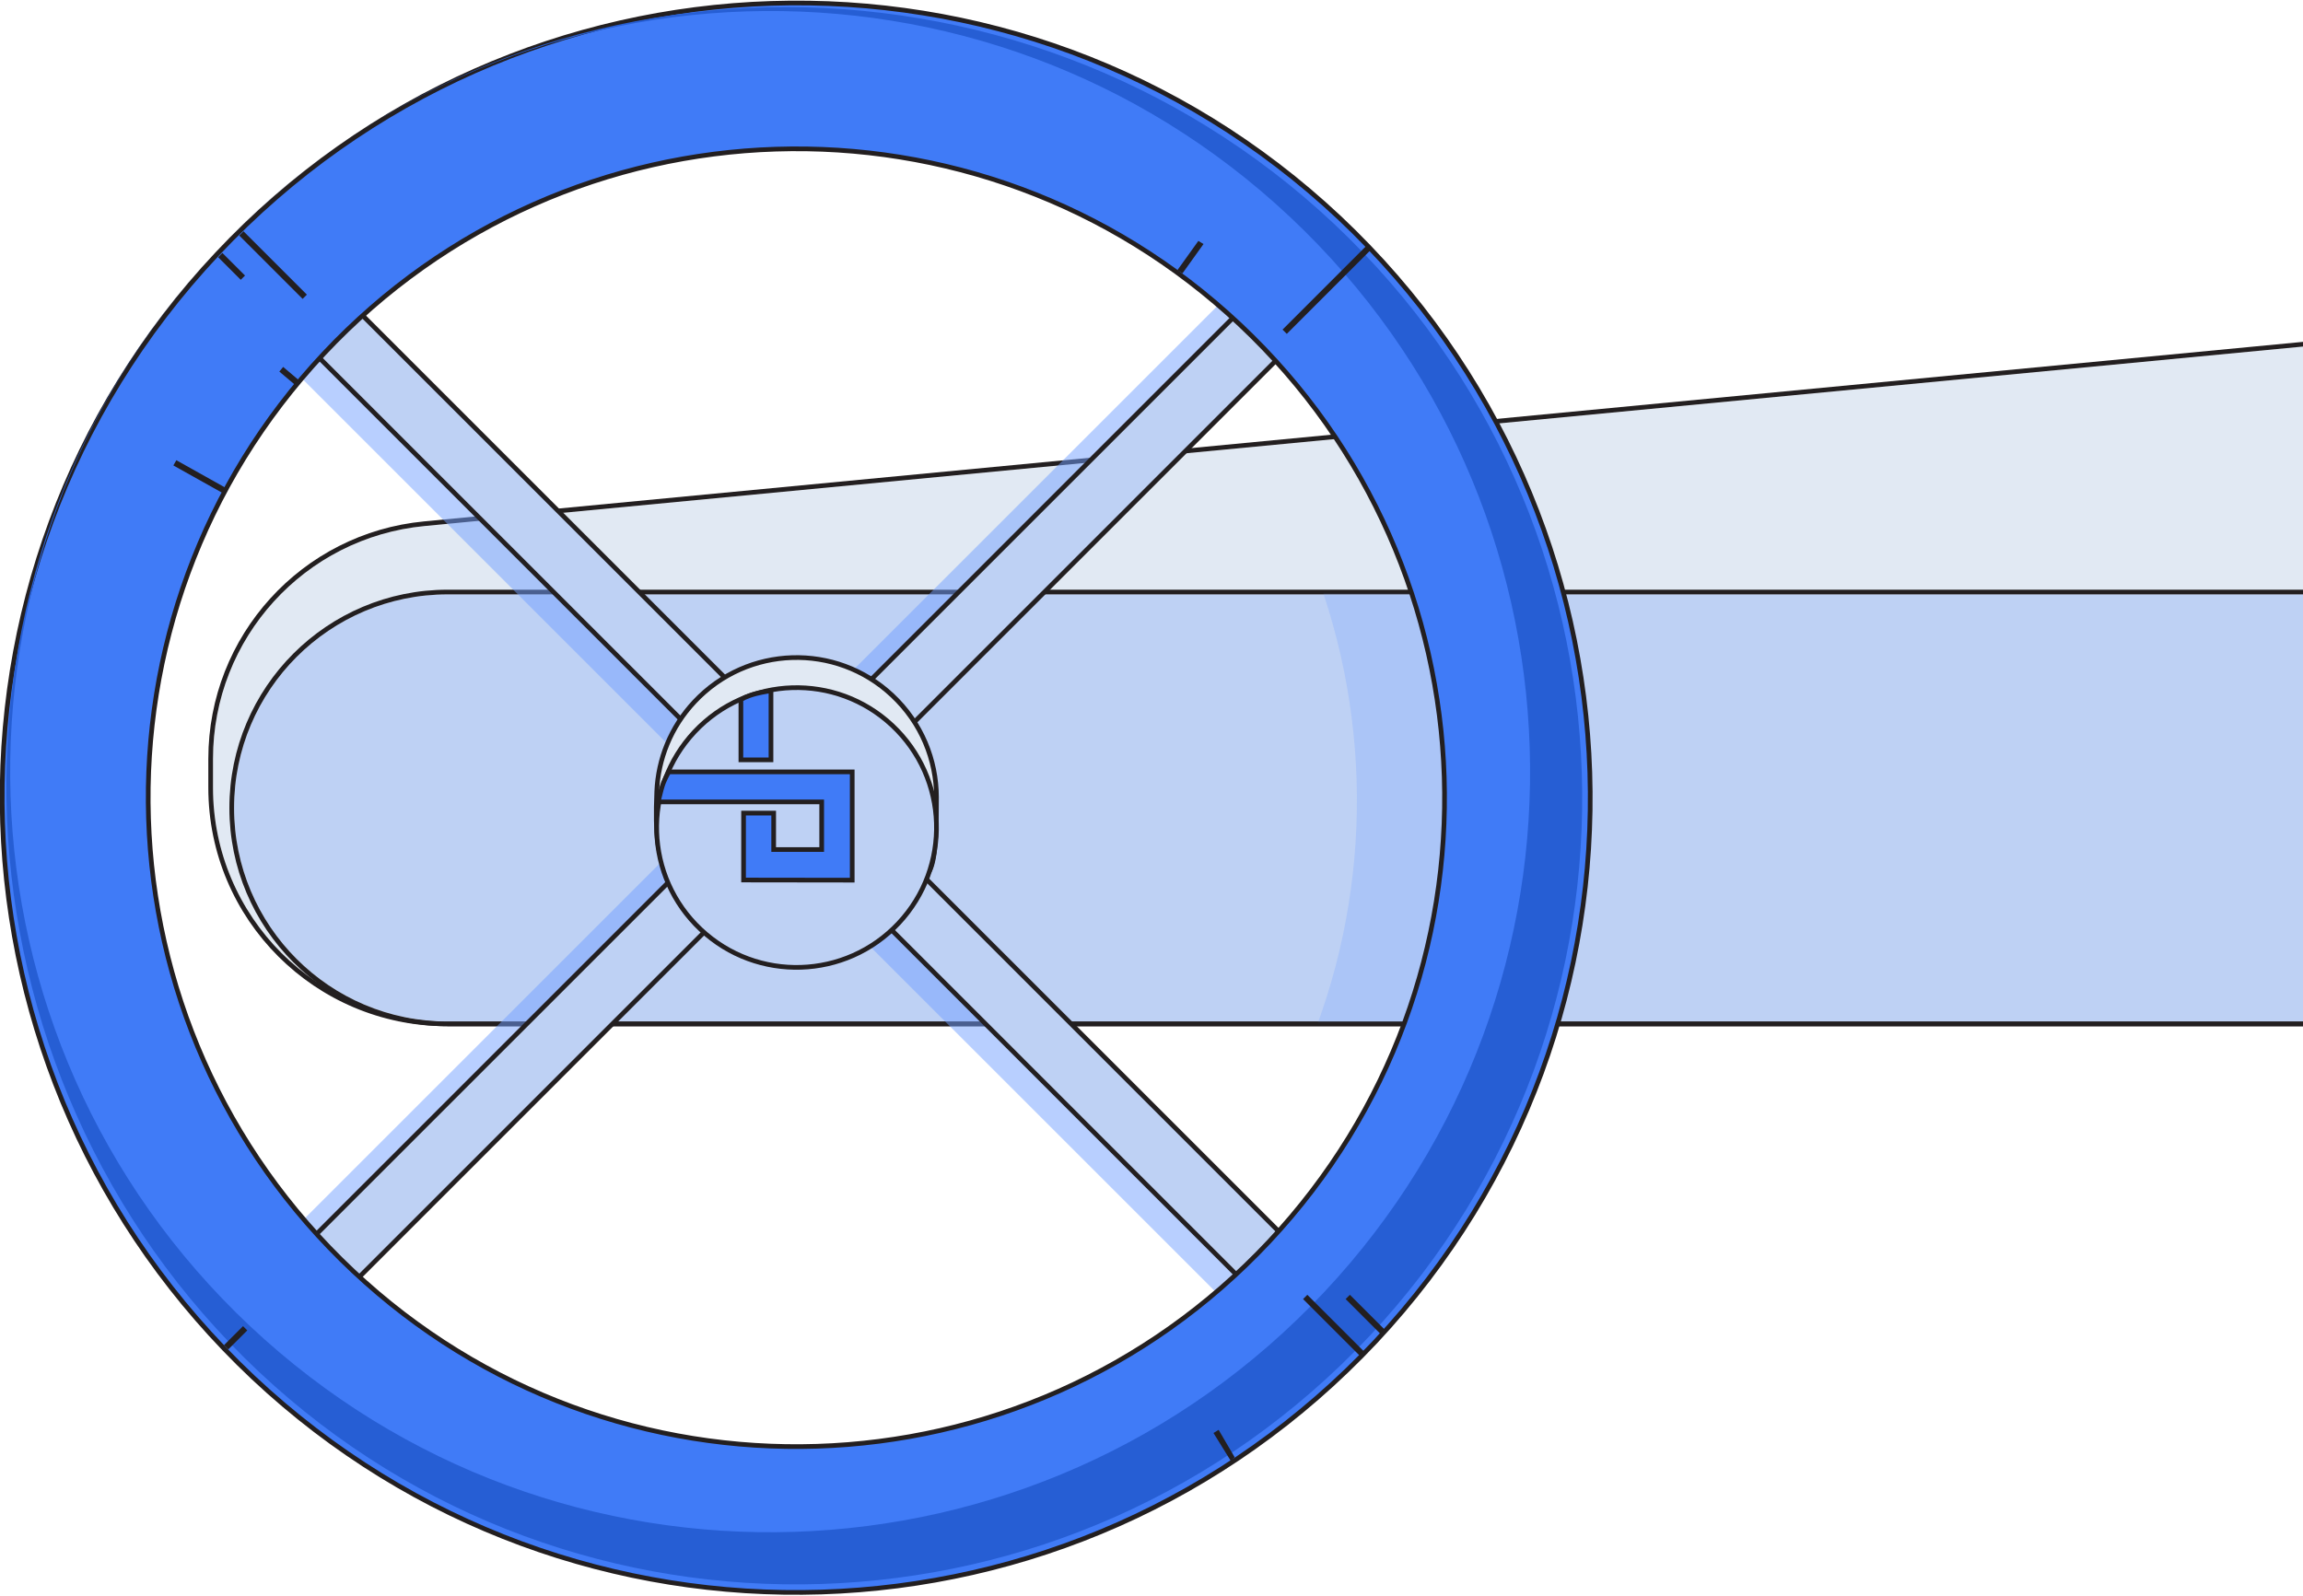 <svg id="the-tap" viewBox="0 0 1189 824" version="1.1" xmlns="http://www.w3.org/2000/svg" xmlns:xlink="http://www.w3.org/1999/xlink">
    <defs>
        <path d="M109.577,123.155 L1398.121,-2.27373675e-13 L1398.121,379.045 L121.066,379.045 C54.377,379.045 0.316,324.983 0.316,258.295 L0.316,243.357 C0.316,181.119 47.621,129.076 109.577,123.155 Z" id="tap-path-1"></path>
        <path d="M121.489,158.446 L1391.895,158.446 L1391.895,379.045 L121.489,379.045 C60.573,379.045 11.19,329.662 11.19,268.745 L11.19,268.745 C11.19,207.829 60.573,158.446 121.489,158.446 Z" id="tap-path-3"></path>
        <path d="M158.404,182.528 L1391.895,182.528 L1391.895,354.962 L158.404,354.962 C92.369,354.962 38.837,344.809 38.837,268.745 C38.837,192.681 92.369,182.528 158.404,182.528 Z" id="tap-path-5"></path>
        <mask id="mask-6" maskContentUnits="userSpaceOnUse" maskUnits="objectBoundingBox" x="-2.415" y="-2.415" width="1357.889" height="177.264">
            <rect x="36.422" y="180.113" width="1357.889" height="177.264" fill="white"></rect>
            <use xlink:href="#tap-path-5" fill="black"></use>
        </mask>
    </defs>
    <g stroke="none" stroke-width="1" fill="none" fill-rule="evenodd">
        <g id="Group-104" transform="translate(109.654, 148.502)">
            <mask id="mask-2222" fill="white">
                <use xlink:href="#tap-path-1"></use>
            </mask>
            <g id="Rectangle-path" fill-rule="nonzero">
                <use fill="#E1E9F3" fill-rule="evenodd" xlink:href="#tap-path-1"></use>
                <path stroke="#231F20" stroke-width="2.415" d="M109.462,121.953 L1399.329,-1.328 L1399.329,380.252 L121.066,380.252 C53.71,380.252 -0.892,325.65 -0.892,258.295 L-0.892,243.357 C-0.892,180.497 46.887,127.934 109.462,121.953 Z"></path>
            </g>
            <mask id="mask-4" fill="white">
                <use xlink:href="#tap-path-3"></use>
            </mask>
            <g id="Rectangle-path" fill-rule="nonzero">
                <use fill="#BED1F4" fill-rule="evenodd" xlink:href="#tap-path-3"></use>
                <path stroke="#231F20" stroke-width="2.415" d="M121.489,157.238 L1393.103,157.238 L1393.103,380.252 L121.489,380.252 C59.906,380.252 9.982,330.329 9.982,268.745 C9.982,207.162 59.906,157.238 121.489,157.238 Z"></path>
            </g>
            <path d="M534.634,-33.802 C370.06,-188.333 111.722,-180.019 -43.085,-15.219 C-197.892,149.581 -189.101,408.273 -24.527,563.292 C140.047,717.823 398.384,709.51 553.191,544.71 C707.51,379.91 699.208,121.218 534.634,-33.802 Z M25.284,509.989 C-109.989,382.844 -116.826,170.12 10.146,34.661 C137.117,-100.798 349.549,-107.644 484.822,19.501 C620.095,146.647 626.932,359.371 499.961,494.829 C372.99,630.288 160.557,637.135 25.284,509.989 Z" id="Shape" fill="#73A0FF" fill-rule="nonzero" opacity="0.5" mask="url(#mask-4)"></path>
            <use id="Rectangle-path" stroke="#231F20" mask="url(#mask-6)" stroke-width="4.83" stroke-dasharray="241.5,120.75" fill-rule="nonzero" xlink:href="#tap-path-5"></use>
        </g>
        <g id="tap" fill-rule="nonzero">
            <g id="Group" transform="translate(127.83, 142.289)">
                <path d="M289.89,270.756 L535.093,515.958 L512.972,538.079 L267.769,292.877 L22.566,538.079 L0.445,515.958 L245.648,270.756 L0.445,25.554 L22.566,3.433 L267.769,248.635 L512.972,3.433 C516.381,7.562 519.78,11.321 523.17,14.711 C526.56,18.102 530.535,21.716 535.093,25.554 L289.89,270.756 Z" id="Combined-Shape" fill="#73A0FF" opacity="0.5"></path>
                <rect id="Rectangle-path" stroke="#231F20" stroke-width="2.415" fill="#BED1F4" transform="translate(284.925, 267.785) rotate(45) translate(-284.925, -267.785) " x="269.284" y="-94.625" width="31.284" height="724.82"></rect>
                <rect id="Rectangle-path" stroke="#231F20" stroke-width="2.415" fill="#BED1F4" transform="translate(284.793, 268.183) rotate(135) translate(-284.793, -268.183) " x="269.151" y="-94.228" width="31.284" height="724.82"></rect>
            </g>
            <g id="Group-101" transform="translate(0.237, 0.915)">
                <path d="M691.327,111.616 L691.328,111.618 C856.388,267.095 864.712,526.549 709.938,691.835 C554.673,857.122 295.572,865.458 130.511,710.47 C-34.723,554.829 -43.198,295.364 111.902,130.253 C267.166,-35.034 526.268,-43.37 691.327,111.616 Z M181.978,655.408 C316.742,782.075 528.411,775.296 654.946,640.302 C781.441,505.352 774.671,293.39 639.861,166.68 C505.097,40.012 293.428,46.792 166.893,181.785 C40.398,316.736 47.168,528.698 181.978,655.408 Z" id="Shape" stroke="#231F20" stroke-width="2.415" fill="#407BF7"></path>
                <path d="M688.477,114.642 C525.089,-38.775 264.949,-34.771 111.258,128.841 C-42.434,292.453 -30.041,553.53 133.347,707.432 C296.734,860.848 553.209,852.595 706.9,688.983 C860.107,525.371 851.865,268.544 688.477,114.642 Z M128.943,684.003 C-29.088,535.503 -37.075,287.05 111.258,128.841 C259.59,-29.369 507.762,-37.366 665.793,111.135 C823.824,259.635 831.811,508.087 683.478,666.297 C535.146,824.507 286.974,832.503 128.943,684.003 Z" id="Shape" fill="#265ED4"></path>
                <polygon id="Rectangle-path" fill="#231F20" points="705.835 125.384 708.032 127.581 664.112 171.501 661.915 169.304"></polygon>
                <polygon id="Rectangle-path" fill="#231F20" points="618.459 123.494 621.112 125.111 610.254 140.269 607.601 138.651"></polygon>
                <polygon id="Rectangle-path" fill="#231F20" points="125.235 683.937 127.432 686.134 117.62 695.946 115.423 693.749"></polygon>
                <polygon id="Rectangle-path" fill="#231F20" points="126.261 141.392 124.064 143.589 112.384 131.91 114.581 129.713"></polygon>
                <polygon id="Rectangle-path" fill="#231F20" points="158.199 151.244 156.002 153.441 123.286 120.724 125.483 118.527"></polygon>
                <polygon id="Rectangle-path" fill="#231F20" points="703.979 697.021 701.782 699.218 672.52 669.956 674.717 667.759"></polygon>
                <polygon id="Rectangle-path" fill="#231F20" points="714.964 686.036 712.767 688.233 694.489 669.956 696.686 667.759"></polygon>
                <polygon id="Rectangle-path" fill="#231F20" points="635.232 753.59 626.274 739.128 628.915 737.492 637.194 751.629"></polygon>
                <polygon id="Rectangle-path" fill="#231F20" points="116.216 250.983 114.675 253.68 89.269 239.454 90.811 236.757"></polygon>
                <polygon id="Rectangle-path" fill="#231F20" points="153.942 195.329 151.958 197.721 143.972 190.969 145.955 188.577"></polygon>
            </g>
        </g>
        <g id="tap-logo" transform="translate(308, 309)" fill-rule="nonzero" stroke="#231F20" stroke-width="2.415">
            <path d="M104.975,174.877 C124.167,174.877 115.006,192.502 154.546,155.184 C168.502,142.014 177.211,123.345 177.211,102.641 C177.211,62.746 144.87,30.405 104.975,30.405 C86.96,30.405 70.486,37 57.834,47.906 C22.707,78.187 32.739,80.761 32.739,102.641 C32.739,142.536 65.08,174.877 104.975,174.877 Z" id="Oval" fill="#E1E9F3" transform="translate(104.312, 104.72) rotate(-46.819) translate(-104.312, -104.72) "></path>
            <ellipse id="Oval" fill="#BED1F4" transform="translate(103.25, 118.349) rotate(-46.819) translate(-103.25, -118.349) " cx="103.25" cy="118.349" rx="72.236" ry="72.236"></ellipse>
            <g id="Group-130" transform="translate(81.513, 96.666) rotate(0) translate(-81.513, -96.666) translate(31.013, 47.666)" fill="#407BF7">
                <path d="M43.497,35.73 L59.032,35.73 L59.032,-2.27373675e-13 C55.301,0.647 52.712,1.165 51.264,1.553 C46.178,2.919 43.497,4.459 43.497,4.855 C43.497,5.89 43.497,16.182 43.497,35.73 Z" id="Shape"></path>
                <path d="M85.212,57.466 L85.212,82.049 L60.419,82.049 L60.419,63.239 L44.878,63.239 L44.878,97.794 L100.975,97.868 L100.975,41.943 L6.214,41.943 C5.042,44.098 4.136,45.975 3.495,47.575 C2.855,49.174 1.948,52.471 0.777,57.466 L85.212,57.466 Z" id="Shape"></path>
            </g>
        </g>
    </g>
</svg>